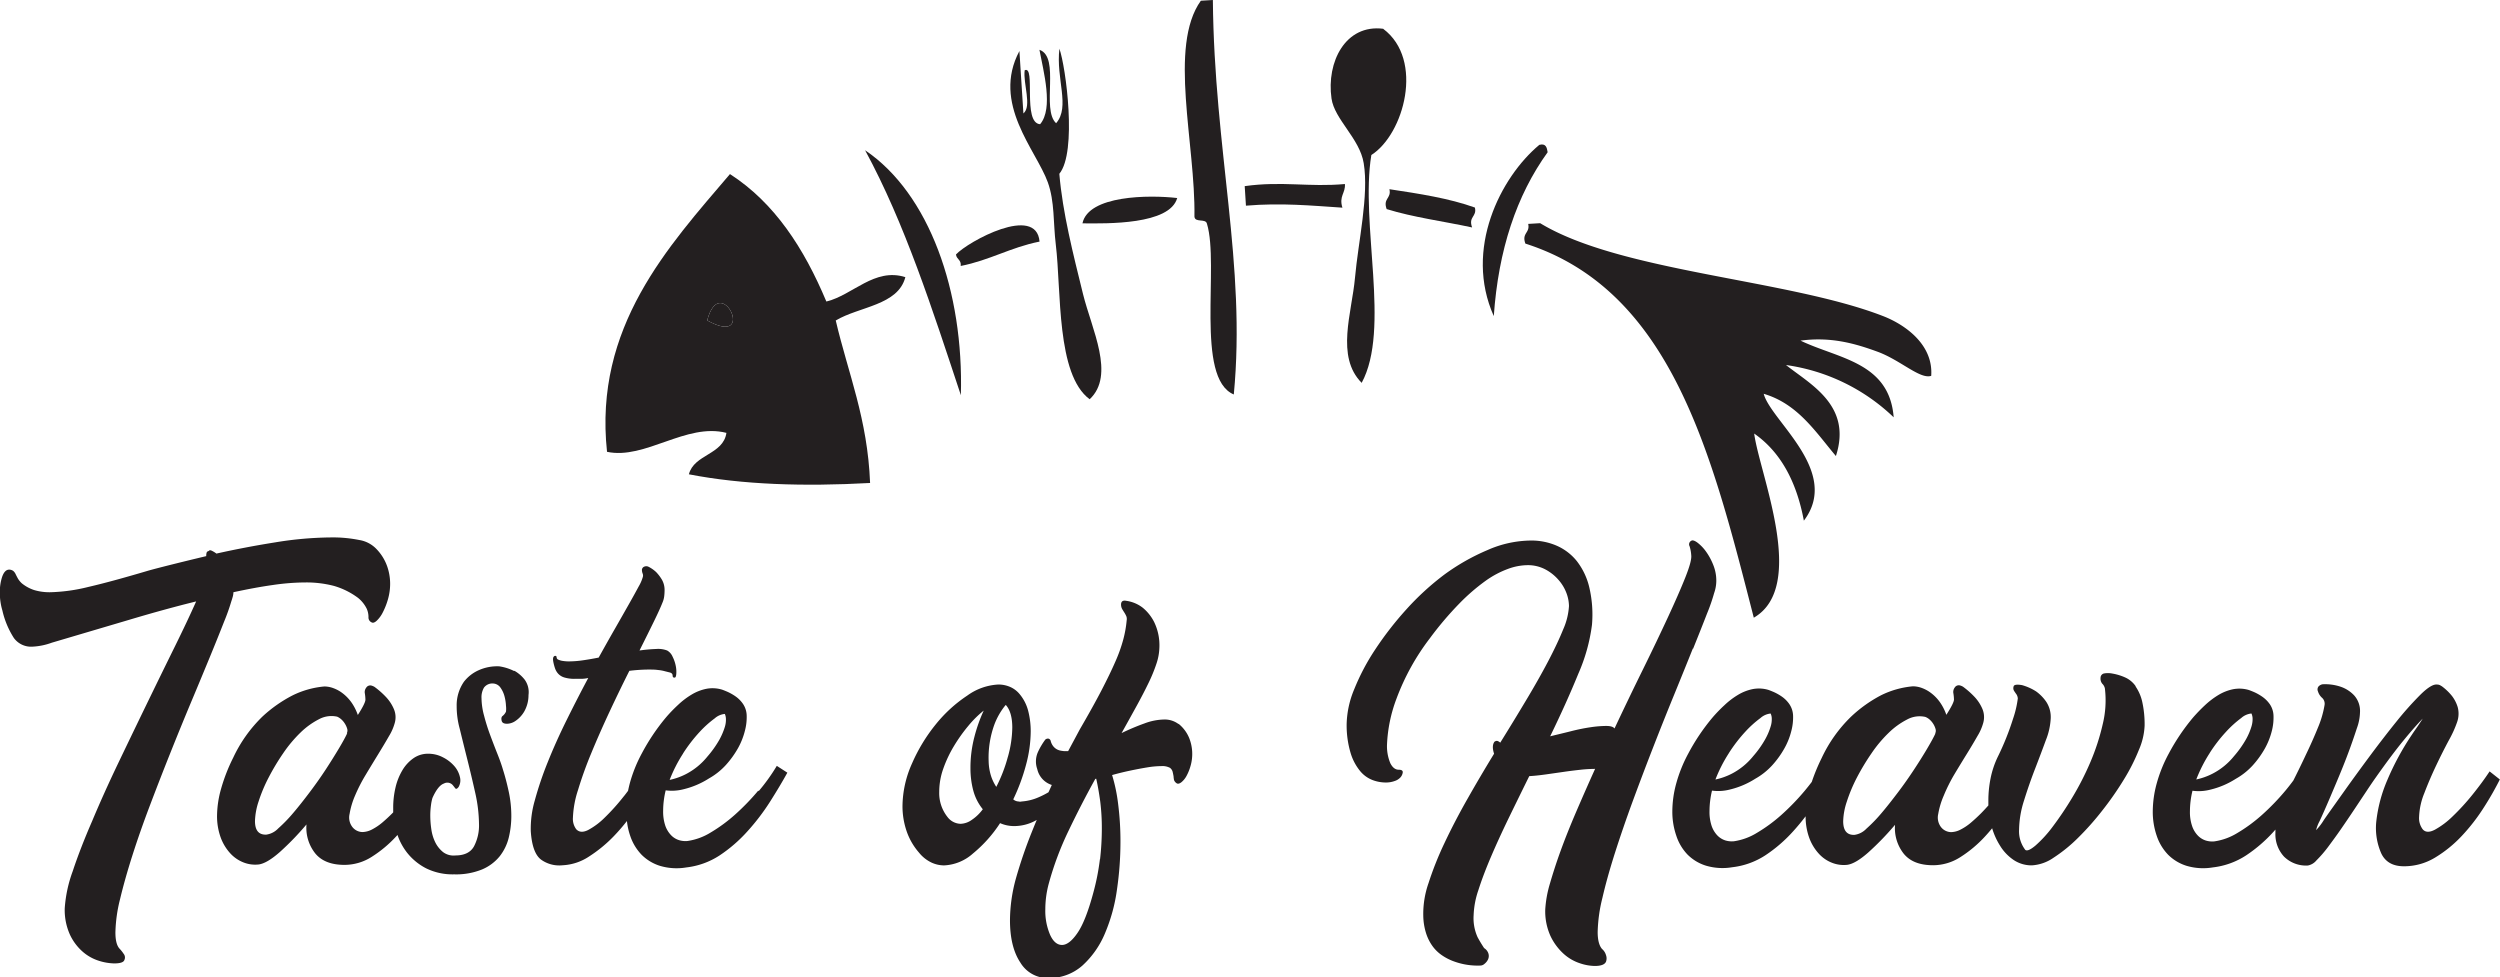 <svg xmlns="http://www.w3.org/2000/svg" viewBox="0 0 628.18 245.61"><defs><style>.cls-1,.cls-2{fill:#231f20;}.cls-2{fill-rule:evenodd;}</style></defs><g id="Layer_2" data-name="Layer 2"><g id="Layer_1-2" data-name="Layer 1"><path class="cls-1" d="M58.1,151.17c.13-.36.25-.75.37-1.18a4.4,4.4,0,0,0,.18-1.18c3.6-.78,6.88-1.39,9.87-1.81a57.94,57.94,0,0,1,8.22-.65,27.59,27.59,0,0,1,7.13.86,18.94,18.94,0,0,1,6.07,3,8.11,8.11,0,0,1,2.2,2.73,5.17,5.17,0,0,1,.45,2.14,1.33,1.33,0,0,0,.87,1.34c.3.14.72,0,1.23-.48a7.52,7.52,0,0,0,1.51-2.09,17.87,17.87,0,0,0,1.28-3.26,14.08,14.08,0,0,0,.55-4,13.34,13.34,0,0,0-.78-4.39,12,12,0,0,0-2.69-4.28,7.66,7.66,0,0,0-4.34-2.24,33.31,33.31,0,0,0-7-.64,90,90,0,0,0-14,1.23q-7.71,1.23-14.84,2.83a6.78,6.78,0,0,0-1.24-.75c-.33-.14-.56-.1-.68.11a.64.64,0,0,0-.55.43,3.24,3.24,0,0,0-.09.85q-4.94,1.18-8.77,2.14t-5.76,1.5Q28,146.14,22.2,147.48a43.74,43.74,0,0,1-9.5,1.33,13.49,13.49,0,0,1-4.07-.53,9.7,9.7,0,0,1-3.15-1.71,5.45,5.45,0,0,1-1-1.23c-.21-.39-.4-.75-.55-1.07a2.42,2.42,0,0,0-.59-.8,1.75,1.75,0,0,0-1.19-.33c-.67.08-1.2.66-1.6,1.77a12.11,12.11,0,0,0-.59,4,15.42,15.42,0,0,0,.64,4.49,21.61,21.61,0,0,0,2.88,6.9,5.35,5.35,0,0,0,4.61,2.19,16.34,16.34,0,0,0,4.93-1l19.51-5.77q9-2.69,16.76-4.6-2.19,4.92-5.43,11.49t-6.85,14q-3.61,7.44-7.27,15.08T23.16,206.3q-3,6.9-4.89,12.62a33.5,33.5,0,0,0-2,9.25,15,15,0,0,0,1.33,6.74,13,13,0,0,0,3.24,4.28,11.42,11.42,0,0,0,4.07,2.25,13.7,13.7,0,0,0,3.79.64c1.52,0,2.37-.29,2.55-.86a1.44,1.44,0,0,0-.18-1.55A9.26,9.26,0,0,0,30,238.33c-.68-.78-1-2.13-1-4.06A37.13,37.13,0,0,1,30.15,226q1.19-5,3.1-11t4.44-12.67q2.51-6.63,5.16-13.26t5.25-12.84c1.74-4.13,3.3-7.91,4.71-11.33s2.57-6.33,3.51-8.72a50.94,50.94,0,0,0,1.78-5m71.08,17.43a12.24,12.24,0,0,0-3.74-1.18,11.38,11.38,0,0,0-5.21,1,9.62,9.62,0,0,0-3.66,2.88,10.37,10.37,0,0,0-1.82,6.1,21.22,21.22,0,0,0,.77,5.72q.87,3.58,1.92,7.76t2,8.45a37.14,37.14,0,0,1,.92,7.7,11.31,11.31,0,0,1-1.28,5.66c-.85,1.5-2.41,2.25-4.66,2.25a4.35,4.35,0,0,1-3.11-.86,7.33,7.33,0,0,1-1.92-2.4,10.82,10.82,0,0,1-1-3.26,23.53,23.53,0,0,1-.27-3.43,18.9,18.9,0,0,1,.18-2.72,11.46,11.46,0,0,1,.36-1.77c.92-2.06,1.88-3.28,2.88-3.63a1.79,1.79,0,0,1,2.24.42c.18.22.38.47.59.75s.51.18.87-.32a3.32,3.32,0,0,0,.32-2.51,6.28,6.28,0,0,0-1.41-2.73,9.35,9.35,0,0,0-2.84-2.19,7.86,7.86,0,0,0-3.74-.91,6.35,6.35,0,0,0-3.66,1.12,9.69,9.69,0,0,0-2.78,3,15.09,15.09,0,0,0-1.74,4.33,22.1,22.1,0,0,0-.59,5.13c0,.39,0,.77,0,1.15l-.18.19c-.88.89-1.75,1.69-2.6,2.41a13.92,13.92,0,0,1-2.56,1.71,5.45,5.45,0,0,1-2.38.64,3.29,3.29,0,0,1-2.55-1.28,3.9,3.9,0,0,1-.69-3.27,19.84,19.84,0,0,1,1.37-4.6,40.41,40.41,0,0,1,2.65-5.18c1.07-1.79,2.12-3.51,3.15-5.19s1.95-3.21,2.74-4.6a12.66,12.66,0,0,0,1.46-3.37,5.19,5.19,0,0,0-.27-3.48,10.3,10.3,0,0,0-1.83-2.83,20.87,20.87,0,0,0-3-2.67,3.07,3.07,0,0,0-.73-.32,1.19,1.19,0,0,0-1.37.53,1.81,1.81,0,0,0-.32,1.5,11.32,11.32,0,0,1,.13,1.5c0,.57-.63,1.85-1.91,3.85a12.47,12.47,0,0,0-1.6-3.16,10.74,10.74,0,0,0-2.15-2.25,8.76,8.76,0,0,0-2.38-1.33,6.6,6.6,0,0,0-2.28-.43,22.52,22.52,0,0,0-8,2.25A34,34,0,0,0,66,180a35.09,35.09,0,0,0-7.4,10.38,43.74,43.74,0,0,0-3.06,7.86,25.58,25.58,0,0,0-1,6.58,15.71,15.71,0,0,0,.91,5.61,12,12,0,0,0,2.42,4,8.9,8.9,0,0,0,3.38,2.3,8,8,0,0,0,3.8.48c1.4-.21,3.16-1.26,5.3-3.15a69.54,69.54,0,0,0,6.66-6.9,10.33,10.33,0,0,0,2.2,7.27q2.37,2.9,7.4,2.89a12.75,12.75,0,0,0,6.76-2,30.37,30.37,0,0,0,6.21-5.19l.3-.33a15.08,15.08,0,0,0,2.49,4.56,14.59,14.59,0,0,0,4.75,3.85,15.07,15.07,0,0,0,7,1.49,17.28,17.28,0,0,0,7-1.23,11.38,11.38,0,0,0,4.44-3.31,12.3,12.3,0,0,0,2.28-4.71,22.94,22.94,0,0,0,.64-5.4,29,29,0,0,0-.69-6.31c-.45-2.07-.93-3.85-1.41-5.35-.31-1.07-.76-2.37-1.37-3.9s-1.22-3.12-1.83-4.76a49,49,0,0,1-1.55-4.92,17.48,17.48,0,0,1-.64-4.39,4.75,4.75,0,0,1,.64-2.67,2.63,2.63,0,0,1,2.37-1,2.39,2.39,0,0,1,1.78,1.07,6.66,6.66,0,0,1,1,2.19,11.28,11.28,0,0,1,.36,2.35,6.23,6.23,0,0,1,0,1.45,2.89,2.89,0,0,1-.82,1.07c-.31.21-.4.6-.28,1.17s.53.77,1.24.81a3.87,3.87,0,0,0,2.23-.7,7.29,7.29,0,0,0,2.2-2.35,8.32,8.32,0,0,0,1.09-4.17,5.34,5.34,0,0,0-1-3.91,8.91,8.91,0,0,0-2.56-2.19m-42,15.72c-.43.93-1.13,2.21-2.11,3.85s-2.07,3.39-3.28,5.24-2.55,3.75-4,5.67-2.82,3.67-4.16,5.24a37.73,37.73,0,0,1-3.79,3.91,5.08,5.08,0,0,1-3,1.55q-2.84.1-2.83-3.43a17.14,17.14,0,0,1,.91-4.92,38.5,38.5,0,0,1,2.52-6,56.67,56.67,0,0,1,3.65-6.09,33.11,33.11,0,0,1,4.34-5.19,19.14,19.14,0,0,1,4.66-3.37,6.58,6.58,0,0,1,4.57-.64,3.9,3.9,0,0,1,1,.64,4.84,4.84,0,0,1,.91,1.07,5,5,0,0,1,.6,1.29,1.56,1.56,0,0,1-.09,1.17m103.41,14.39a58.83,58.83,0,0,1-5.8,6,39.09,39.09,0,0,1-6.17,4.54,15.21,15.21,0,0,1-5.84,2.14,5.49,5.49,0,0,1-2.1-.21,4.73,4.73,0,0,1-2-1.23,6.57,6.57,0,0,1-1.47-2.41,11.12,11.12,0,0,1-.54-3.74,22,22,0,0,1,.64-5.14,11.61,11.61,0,0,0,4.43-.26,21,21,0,0,0,6.44-2.73,17.11,17.11,0,0,0,4.29-3.42,23.59,23.59,0,0,0,3-4.17,17.64,17.64,0,0,0,1.73-4.34,13.2,13.2,0,0,0,.46-3.9,5.45,5.45,0,0,0-.92-2.89,7.42,7.42,0,0,0-1.91-1.92,12.65,12.65,0,0,0-2.11-1.18c-.67-.28-1.12-.46-1.37-.53a8.28,8.28,0,0,0-3.83-.17,11.73,11.73,0,0,0-3.7,1.45,19.47,19.47,0,0,0-3.38,2.57,37.5,37.5,0,0,0-3,3.1,52,52,0,0,0-6.12,9.09,35.49,35.49,0,0,0-3,7.43c-.18.67-.33,1.33-.47,2-.37.48-.74,1-1.13,1.45a52.58,52.58,0,0,1-4.7,5.24,17.87,17.87,0,0,1-4.2,3.15c-1.28.64-2.29.57-3-.21a4.35,4.35,0,0,1-.82-2.89,25.24,25.24,0,0,1,1.28-6.95,97.58,97.58,0,0,1,3.33-9.26q2.06-5,4.57-10.37t5-10.32a42,42,0,0,1,4.66-.32c1,0,1.81,0,2.51.11a9.37,9.37,0,0,1,1.78.32l1.28.32c.43.14.64.39.64.75s.15.53.46.53.39-.3.46-.91a7.34,7.34,0,0,0-.14-2.08A8.93,8.93,0,0,0,169,165a3.21,3.21,0,0,0-1.37-1.55,6.3,6.3,0,0,0-2.74-.38,40.22,40.22,0,0,0-4.2.38c1.4-2.79,2.6-5.21,3.61-7.28s1.72-3.63,2.14-4.7a5.76,5.76,0,0,0,.46-1.66,13.22,13.22,0,0,0,.09-1.45,5.2,5.2,0,0,0-.68-2.72,10.49,10.49,0,0,0-1.42-1.87,8,8,0,0,0-2-1.39,1.28,1.28,0,0,0-1,0,.92.92,0,0,0-.59.74,2.5,2.5,0,0,0,.18,1,1.32,1.32,0,0,1,0,1,10.26,10.26,0,0,1-1,2.25c-.61,1.14-1.41,2.6-2.42,4.38s-2.16,3.82-3.47,6.1-2.69,4.74-4.16,7.38q-2.1.42-4,.69a25,25,0,0,1-3.47.27,9.77,9.77,0,0,1-1.5-.11,4,4,0,0,1-1.15-.32.65.65,0,0,1-.45-.59.33.33,0,0,0-.37-.37.49.49,0,0,0-.36.21c-.19.22-.22.64-.1,1.29a12.33,12.33,0,0,0,.46,1.71,3.9,3.9,0,0,0,.82,1.33,3.49,3.49,0,0,0,1.56.91,8.74,8.74,0,0,0,2.65.32h1.5a8.29,8.29,0,0,0,1.79-.21q-2.74,5.13-5.44,10.59t-4.75,10.59a85.33,85.33,0,0,0-3.25,9.62,25.35,25.35,0,0,0-1,7.7c.24,3.64,1.1,6,2.56,7.12a7.81,7.81,0,0,0,5.39,1.44,13.16,13.16,0,0,0,6.67-2.19,34.51,34.51,0,0,0,6.26-5.14,47.94,47.94,0,0,0,3.28-3.79,16.7,16.7,0,0,0,.83,3.74,12.55,12.55,0,0,0,2.83,4.71,11.26,11.26,0,0,0,4.7,2.83,14.7,14.7,0,0,0,6.58.38,19.3,19.3,0,0,0,8.32-3,36.47,36.47,0,0,0,7-6.05,55.41,55.41,0,0,0,5.71-7.48c1.67-2.64,3.12-5.06,4.34-7.28l-2.65-1.71a47.47,47.47,0,0,1-4.57,6.37m-19-9.47a38.42,38.42,0,0,1,4.11-5.35,26.4,26.4,0,0,1,3.84-3.47,4.48,4.48,0,0,1,2.56-1.13,3.29,3.29,0,0,1,.27,1.13,6.07,6.07,0,0,1-.27,2.14,17.07,17.07,0,0,1-1.37,3.21,25.88,25.88,0,0,1-3,4.22,16.88,16.88,0,0,1-5.34,4.39,16.33,16.33,0,0,1-4.16,1.49,36.27,36.27,0,0,1,3.38-6.63m124.52-7.38a5.76,5.76,0,0,0-3.56-1.17,14.79,14.79,0,0,0-5.07,1q-2.79,1-5.71,2.41c1.28-2.28,2.49-4.48,3.65-6.58s2.18-4.06,3.06-5.88a39.15,39.15,0,0,0,2.06-5,13.74,13.74,0,0,0,.73-4,13.35,13.35,0,0,0-1.33-6.47,11.17,11.17,0,0,0-2.87-3.58,8.73,8.73,0,0,0-4.11-1.72c-1-.21-1.47.26-1.28,1.4a2.4,2.4,0,0,0,.32.8c.15.25.32.52.5.8a7.2,7.2,0,0,1,.46.86,2,2,0,0,1,.09,1.07,28.21,28.21,0,0,1-.83,4.7,37.83,37.83,0,0,1-2,5.62q-1.37,3.15-3.51,7.27t-5.44,9.79l-2.92,5.45c-.37,0-.73,0-1.1,0a8.74,8.74,0,0,1-1-.16,3.06,3.06,0,0,1-1.6-1,3.49,3.49,0,0,1-.69-1.39.77.77,0,0,0-.59-.59,1,1,0,0,0-.78.27,17.25,17.25,0,0,0-1.83,3.1,5.75,5.75,0,0,0-.18,4.28,5.42,5.42,0,0,0,3.66,4l-.83,1.83a21.21,21.21,0,0,1-2.46,1.25,12.66,12.66,0,0,1-4.3,1.07,1.29,1.29,0,0,1-.73,0,2.15,2.15,0,0,1-1.37-.53,49,49,0,0,0,3.2-8.64,32.78,32.78,0,0,0,1.19-8.42,20.52,20.52,0,0,0-.64-5.2,10.73,10.73,0,0,0-2.19-4.24,6.4,6.4,0,0,0-2.38-1.77,7.36,7.36,0,0,0-2.92-.59,14.57,14.57,0,0,0-7.81,2.78,34.83,34.83,0,0,0-7.86,7.16,42.56,42.56,0,0,0-6,9.84,26.64,26.64,0,0,0-2.42,10.91,19.38,19.38,0,0,0,1,6.05,16.17,16.17,0,0,0,3.15,5.5,9,9,0,0,0,3.06,2.46,7.59,7.59,0,0,0,3.24.75,11.68,11.68,0,0,0,7.27-3,33.25,33.25,0,0,0,6.8-7.62,8.68,8.68,0,0,0,3.57.74,11.27,11.27,0,0,0,5.65-1.55c-.43,1-.85,2.06-1.27,3.1a116,116,0,0,0-4,11.72,40.22,40.22,0,0,0-1.46,10.37q0,6.74,2.6,10.64a8,8,0,0,0,6.9,3.91,12.59,12.59,0,0,0,8.72-3.16,22.79,22.79,0,0,0,5.67-8.13,42.86,42.86,0,0,0,3-11,82.93,82.93,0,0,0,.87-11.82,74.34,74.34,0,0,0-.59-9.68,41.72,41.72,0,0,0-1.51-7.22c1.52-.43,3.05-.8,4.57-1.12s2.95-.59,4.29-.81a23.14,23.14,0,0,1,3.52-.32,4.08,4.08,0,0,1,2.15.43,1.84,1.84,0,0,1,.68,1c.09.39.17.76.23,1.12A7,7,0,0,0,295,196a1.62,1.62,0,0,0,.74.86q.45.21,1.14-.33a5.31,5.31,0,0,0,1.28-1.6,11.93,11.93,0,0,0,1-2.51,10.81,10.81,0,0,0-.36-7,9,9,0,0,0-2.7-3.58m-51.57,16.69a12.5,12.5,0,0,0,2.42,4.81A11.1,11.1,0,0,1,244.2,206a5.1,5.1,0,0,1-2.83,1,4.26,4.26,0,0,1-3.29-1.71A9.67,9.67,0,0,1,236,199,17.43,17.43,0,0,1,237,193.2a30.78,30.78,0,0,1,2.69-5.72,41,41,0,0,1,3.61-5.08,26.43,26.43,0,0,1,3.88-3.85,38.83,38.83,0,0,0-2.33,6.57,30.6,30.6,0,0,0-1,8,21.73,21.73,0,0,0,.69,5.46m8.72-8.45a37.68,37.68,0,0,1-2.92,7.59,11.42,11.42,0,0,1-1.28-2.62,13.22,13.22,0,0,1-.64-3.8,24.37,24.37,0,0,1,1.42-9.19,17.28,17.28,0,0,1,2.88-5c0,.07,0,.11.09.11q1.54,1.82,1.55,5.56a28.22,28.22,0,0,1-1.1,7.38m23.12,25.72a58.06,58.06,0,0,1-1.65,8.4q-1.92,7.16-4,10.16c-1.37,2-2.67,3-3.88,3s-2.23-.85-3-2.57a15.28,15.28,0,0,1-1.19-6.41,24.77,24.77,0,0,1,.92-6.63,77.07,77.07,0,0,1,4.88-13q3.17-6.63,6.72-13.05a.34.34,0,0,1,.27-.11q.56,2.46,1,5.67a53.82,53.82,0,0,1,.41,6.95,68.6,68.6,0,0,1-.45,7.65m149-52.89q2.11-5.24,3.52-8.88a45.66,45.66,0,0,0,1.78-5.13,9.44,9.44,0,0,0,.55-3.1,10.59,10.59,0,0,0-.82-4.12,15.47,15.47,0,0,0-1.87-3.37,10.43,10.43,0,0,0-2.1-2.14c-.71-.5-1.21-.64-1.51-.42a1,1,0,0,0-.41,1.38,9.51,9.51,0,0,1,.41,2.25c.12.93-.37,2.76-1.46,5.51s-2.56,6.1-4.39,10.05-3.93,8.35-6.3,13.16-4.75,9.75-7.13,14.81c-.3-.43-1-.64-2.1-.64a28.37,28.37,0,0,0-3.88.32c-1.5.22-3.14.54-4.94,1s-3.55.86-5.25,1.29q4.11-8.45,7.08-15.73a44.57,44.57,0,0,0,3.43-12.3,29.81,29.81,0,0,0-.69-9.46,17.1,17.1,0,0,0-3.15-6.58,13.34,13.34,0,0,0-5.07-3.85,15.94,15.94,0,0,0-6.35-1.28,27.5,27.5,0,0,0-11,2.4A54,54,0,0,0,363,144.32a67.12,67.12,0,0,0-9.64,8.82,84.12,84.12,0,0,0-7.81,10.06,55.4,55.4,0,0,0-5.25,9.94,24,24,0,0,0-1.92,8.61,24.22,24.22,0,0,0,1,7.49,13,13,0,0,0,2.42,4.55,7.52,7.52,0,0,0,3.15,2.24,9.45,9.45,0,0,0,3.15.59,6.4,6.4,0,0,0,2.33-.37,3.35,3.35,0,0,0,1.24-.7,2.31,2.31,0,0,0,.77-1.28c.15-.57-.17-.86-1-.86s-1.55-.55-2.1-1.66a11.08,11.08,0,0,1-.82-4.75,36.94,36.94,0,0,1,2.38-11.45,58.5,58.5,0,0,1,8.4-15.19,83.66,83.66,0,0,1,7.45-8.77,50,50,0,0,1,6.57-5.67,23.72,23.72,0,0,1,5.67-3,14.55,14.55,0,0,1,4.8-.91,9.35,9.35,0,0,1,4.52,1.07,11.44,11.44,0,0,1,3.29,2.62,10.64,10.64,0,0,1,2,3.31,9.59,9.59,0,0,1,.64,3.27,16.91,16.91,0,0,1-1.46,5.88q-1.47,3.63-3.84,8.13t-5.48,9.68q-3.1,5.19-6.49,10.64c-.42-.36-.76-.5-1-.43a1,1,0,0,0-.46.21q-.74,1-.09,3-3.47,5.67-6.71,11.39c-2.17,3.81-4.08,7.51-5.76,11.07a82.08,82.08,0,0,0-4,10.05,23.44,23.44,0,0,0-1.32,8.24,15.36,15.36,0,0,0,.73,4.44A11.55,11.55,0,0,0,360,237.8a9.65,9.65,0,0,0,2.33,2.24,13.22,13.22,0,0,0,2.65,1.4,17.39,17.39,0,0,0,7.12,1.17,1.62,1.62,0,0,0,.92-.43,3.07,3.07,0,0,0,.86-1.06,2.09,2.09,0,0,0,.14-1.45,2.5,2.5,0,0,0-1.1-1.44c-.42-.64-1-1.55-1.64-2.73a11.55,11.55,0,0,1-1-5.51,21.69,21.69,0,0,1,1.19-6.31q1.19-3.75,3.15-8.34t4.48-9.79q2.52-5.19,5.16-10.53c1.28-.07,2.67-.22,4.16-.43l4.48-.64c1.49-.22,2.92-.39,4.29-.54a36,36,0,0,1,3.61-.21q-2.46,5.46-4.71,10.69t-3.93,9.85c-1.12,3.06-2,5.86-2.74,8.39a28.44,28.44,0,0,0-1.14,6.36,15,15,0,0,0,1.33,6.74,14.25,14.25,0,0,0,3.24,4.39,11.35,11.35,0,0,0,4.07,2.4,12.31,12.31,0,0,0,3.79.7c1.58,0,2.52-.36,2.83-1.07a2.39,2.39,0,0,0,0-1.66,3.17,3.17,0,0,0-1-1.55c-.73-.85-1.09-2.28-1.09-4.28a38.77,38.77,0,0,1,1.19-8.55q1.19-5.15,3.15-11.29t4.47-13q2.52-6.84,5.17-13.64t5.25-13.15c1.74-4.25,3.3-8.11,4.7-11.61m111.23,9.47a6.4,6.4,0,0,0-2.56-2.14,13.47,13.47,0,0,0-3.24-1,5.74,5.74,0,0,0-2-.05,1.11,1.11,0,0,0-1,1.12,2,2,0,0,0,.45,1.5,2.26,2.26,0,0,1,.64,1.17,25.15,25.15,0,0,1-.55,9,55.64,55.64,0,0,1-3.1,9.52,72,72,0,0,1-4.57,8.93,83.49,83.49,0,0,1-4.93,7.33,30.48,30.48,0,0,1-4.3,4.7c-1.28,1.07-2.13,1.43-2.56,1.07a7.69,7.69,0,0,1-1.55-5.13,24.88,24.88,0,0,1,1.23-7.22c.83-2.68,1.74-5.31,2.75-7.92s1.91-5,2.74-7.27a16.92,16.92,0,0,0,1.23-5.51,7,7,0,0,0-1.14-4.17,10.61,10.61,0,0,0-2.51-2.57,13.05,13.05,0,0,0-3.57-1.6c-1.28-.22-2-.11-2.1.32a1.37,1.37,0,0,0,0,.91,3.25,3.25,0,0,0,.32.53c.12.18.25.38.41.59a2.29,2.29,0,0,1,.32,1,25.55,25.55,0,0,1-1.19,5.08,66.93,66.93,0,0,1-3.84,9.58,22.69,22.69,0,0,0-1.82,5.45,28.4,28.4,0,0,0-.55,5.56c0,.41,0,.81,0,1.22-.58.65-1.18,1.3-1.81,1.94-.89.89-1.76,1.69-2.61,2.41a13.28,13.28,0,0,1-2.56,1.71,5.41,5.41,0,0,1-2.37.64,3.29,3.29,0,0,1-2.56-1.28,3.94,3.94,0,0,1-.69-3.27,19.91,19.91,0,0,1,1.38-4.6A41.61,41.61,0,0,1,491,194.7c1.07-1.79,2.12-3.51,3.16-5.19s1.95-3.21,2.74-4.6a12.66,12.66,0,0,0,1.46-3.37,5.32,5.32,0,0,0-.27-3.48,10.3,10.3,0,0,0-1.83-2.83,21,21,0,0,0-3-2.67,2.9,2.9,0,0,0-.73-.32,1.2,1.2,0,0,0-1.37.53,1.85,1.85,0,0,0-.32,1.5,11.67,11.67,0,0,1,.14,1.5c0,.57-.64,1.85-1.92,3.85a12.47,12.47,0,0,0-1.6-3.16,10.5,10.5,0,0,0-2.15-2.25,8.86,8.86,0,0,0-2.37-1.33,6.6,6.6,0,0,0-2.28-.43,22.46,22.46,0,0,0-8,2.25,33.8,33.8,0,0,0-7.5,5.34,35.27,35.27,0,0,0-7.4,10.38,48,48,0,0,0-2.51,6.05c-.56.74-1.15,1.48-1.78,2.24a58.83,58.83,0,0,1-5.8,6,39.09,39.09,0,0,1-6.17,4.54,15.21,15.21,0,0,1-5.84,2.14,5.56,5.56,0,0,1-2.11-.21,4.85,4.85,0,0,1-2-1.23,6.55,6.55,0,0,1-1.46-2.41,11.12,11.12,0,0,1-.54-3.74,22.48,22.48,0,0,1,.63-5.14,11.66,11.66,0,0,0,4.44-.26,21,21,0,0,0,6.44-2.73,17.11,17.11,0,0,0,4.29-3.42,23,23,0,0,0,3-4.17,17.29,17.29,0,0,0,1.74-4.34,13.2,13.2,0,0,0,.46-3.9,5.45,5.45,0,0,0-.92-2.89,7.42,7.42,0,0,0-1.91-1.92,12.65,12.65,0,0,0-2.11-1.18c-.67-.28-1.12-.46-1.37-.53a8.29,8.29,0,0,0-3.83-.17,11.64,11.64,0,0,0-3.7,1.45,19.47,19.47,0,0,0-3.38,2.57,37.5,37.5,0,0,0-3,3.1,51.43,51.43,0,0,0-6.12,9.09,35.49,35.49,0,0,0-3,7.43,27,27,0,0,0-1,7.11,18.54,18.54,0,0,0,1,6.1A12.42,12.42,0,0,0,424,214.7a11.2,11.2,0,0,0,4.7,2.83,14.7,14.7,0,0,0,6.58.38,19.21,19.21,0,0,0,8.31-3,36.23,36.23,0,0,0,7-6.05c1.1-1.21,2.13-2.46,3.11-3.75a15.63,15.63,0,0,0,.91,5.41,12,12,0,0,0,2.42,4,8.75,8.75,0,0,0,3.38,2.3,8,8,0,0,0,3.79.48q2.1-.31,5.3-3.15a70.71,70.71,0,0,0,6.67-6.9,10.37,10.37,0,0,0,2.19,7.27c1.59,1.93,4,2.89,7.4,2.89a12.72,12.72,0,0,0,6.76-2,30.68,30.68,0,0,0,6.22-5.19q.93-1,1.83-2.1a17.65,17.65,0,0,0,2,4.4,11.62,11.62,0,0,0,3.42,3.58,8.07,8.07,0,0,0,4.57,1.34,10.63,10.63,0,0,0,5.44-1.92,38,38,0,0,0,6.16-5,70.34,70.34,0,0,0,6.12-6.9,79.08,79.08,0,0,0,5.39-7.75,48.41,48.41,0,0,0,3.79-7.49,17,17,0,0,0,1.42-6,26.09,26.09,0,0,0-.59-6,11,11,0,0,0-1.65-3.85M434.41,189.24a38.42,38.42,0,0,1,4.11-5.35,26.4,26.4,0,0,1,3.84-3.47,4.49,4.49,0,0,1,2.55-1.13,3,3,0,0,1,.28,1.13,5.89,5.89,0,0,1-.28,2.14,15.84,15.84,0,0,1-1.37,3.21,25.15,25.15,0,0,1-3,4.22,16.88,16.88,0,0,1-5.34,4.39,16.33,16.33,0,0,1-4.16,1.49,36.27,36.27,0,0,1,3.38-6.63m51.89-4.92c-.43.93-1.13,2.21-2.1,3.85s-2.07,3.39-3.29,5.24-2.54,3.75-4,5.67-2.82,3.67-4.16,5.24a37.73,37.73,0,0,1-3.79,3.91,5.11,5.11,0,0,1-3,1.55q-2.83.1-2.83-3.43a16.8,16.8,0,0,1,.91-4.92,39.39,39.39,0,0,1,2.51-6,58.47,58.47,0,0,1,3.66-6.09,32.57,32.57,0,0,1,4.34-5.19,19,19,0,0,1,4.66-3.37,6.55,6.55,0,0,1,4.56-.64,3.62,3.62,0,0,1,1.05.64,4.87,4.87,0,0,1,.92,1.07,4.94,4.94,0,0,1,.59,1.29,1.56,1.56,0,0,1-.09,1.17m139.32,9.52q-1.92,2.9-4.38,5.94a56.67,56.67,0,0,1-4.89,5.34,20.34,20.34,0,0,1-4.48,3.37c-1.37.72-2.39.68-3.06-.1a4.66,4.66,0,0,1-.91-3.1,17.45,17.45,0,0,1,1.32-6q1.32-3.47,3-7t3.24-6.42a27.58,27.58,0,0,0,2-4.44,6.36,6.36,0,0,0,.14-3.74,8.89,8.89,0,0,0-1.42-2.78,13.72,13.72,0,0,0-2.56-2.46l-.36-.21a1.55,1.55,0,0,0-.82-.22q-1.38-.21-4.12,2.46a82.08,82.08,0,0,0-6.07,6.79q-3.33,4.13-6.9,8.94c-2.37,3.2-4.54,6.18-6.48,8.92s-3.57,5-4.85,6.85a14.81,14.81,0,0,1-2,2.62,9.32,9.32,0,0,1,.87-2.25q1-2.13,2.51-5.66c1-2.36,2.16-5.05,3.38-8.08s2.38-6.22,3.47-9.57A12.55,12.55,0,0,0,593,179a5.84,5.84,0,0,0-1.47-4.27,8.36,8.36,0,0,0-3.29-2.14,12.22,12.22,0,0,0-4.65-.65,1.85,1.85,0,0,0-1,.54,1.21,1.21,0,0,0-.14,1.28,3.47,3.47,0,0,0,1,1.56,2,2,0,0,1,.64,1.87,25.1,25.1,0,0,1-1.69,5.72q-1.32,3.26-3,6.74c-1,2.15-2.06,4.31-3.14,6.46-.64.87-1.32,1.74-2.06,2.63a58.83,58.83,0,0,1-5.8,6,39.09,39.09,0,0,1-6.17,4.54,15.19,15.19,0,0,1-5.85,2.14,5.49,5.49,0,0,1-2.1-.21,4.85,4.85,0,0,1-2-1.23,6.42,6.42,0,0,1-1.46-2.41,10.86,10.86,0,0,1-.55-3.74,22,22,0,0,1,.64-5.14,11.6,11.6,0,0,0,4.43-.26,20.85,20.85,0,0,0,6.44-2.73,17,17,0,0,0,4.3-3.42,23.52,23.52,0,0,0,3-4.17,18.08,18.08,0,0,0,1.74-4.34,13.51,13.51,0,0,0,.45-3.9,5.44,5.44,0,0,0-.91-2.89,7.61,7.61,0,0,0-1.92-1.92,12.58,12.58,0,0,0-2.1-1.18c-.67-.28-1.13-.46-1.37-.53a8.33,8.33,0,0,0-3.84-.17,11.73,11.73,0,0,0-3.7,1.45,20.26,20.26,0,0,0-3.38,2.57,41.11,41.11,0,0,0-3,3.1,52.54,52.54,0,0,0-6.12,9.09,35.44,35.44,0,0,0-3,7.43,27,27,0,0,0-1,7.11,18.54,18.54,0,0,0,1,6.1,12.55,12.55,0,0,0,2.83,4.71,11.3,11.3,0,0,0,4.71,2.83,14.7,14.7,0,0,0,6.58.38,19.26,19.26,0,0,0,8.31-3,36.53,36.53,0,0,0,7-6.05c.13-.14.25-.3.39-.45q0,.39,0,.78a8.29,8.29,0,0,0,2.15,6,7.86,7.86,0,0,0,6,2.25,3.69,3.69,0,0,0,2.15-1.28,31,31,0,0,0,2.88-3.32c1-1.35,2.13-2.87,3.28-4.54s2.29-3.34,3.39-5l3.06-4.6c.94-1.42,1.72-2.56,2.33-3.42q4-5.67,6.89-9.2t4.89-5.56c-.36.57-.78,1.2-1.23,1.87s-1,1.41-1.51,2.2a67.34,67.34,0,0,0-6.17,11.39,36.34,36.34,0,0,0-2.78,10.53,15.79,15.79,0,0,0,1.28,7.92q1.54,3.19,5.66,3.2a15,15,0,0,0,7.86-2.19,31.4,31.4,0,0,0,6.71-5.45,48.14,48.14,0,0,0,5.48-7.06,76.41,76.41,0,0,0,4.07-7.11Zm-70.35-4.6a37.69,37.69,0,0,1,4.12-5.35,26.92,26.92,0,0,1,3.83-3.47,4.51,4.51,0,0,1,2.56-1.13,3.49,3.49,0,0,1,.28,1.13,6.37,6.37,0,0,1-.28,2.14,15.84,15.84,0,0,1-1.37,3.21,25.74,25.74,0,0,1-3,4.22,16.8,16.8,0,0,1-5.35,4.39,16.29,16.29,0,0,1-4.15,1.49,36.87,36.87,0,0,1,3.37-6.63"/><path class="cls-2" d="M304.76,0c.34,37.84,8.39,66.43,5.26,99.12-9.78-4.1-3.58-32.52-6.75-42.91-.32-1.4-3-.17-3.14-1.78.29-18.3-6.59-42.77,1.61-54.25Z"/><path class="cls-2" d="M266.18,12.17c1.65,4.62,4.5,26.05,0,31.5.83,9.85,3.46,20.07,5.94,30.17,2.2,8.94,8.17,20.41,1.68,26.48-8.42-6.22-7.09-27.17-8.51-38.87-.67-5.5-.25-10.76-2-15.63-2.93-8.14-14.19-19.79-7.14-33l1,15.69c2.19-1.82-.11-7.51.32-10.85,2.87-1.38-.62,13.24,3.88,13.55,3.41-4,.83-13.31-.17-18.7,5.31,1.83.41,14.94,4.19,18.45,3.6-4.16-.08-11.1.83-18.75"/><path class="cls-2" d="M347.58,7.26c10.34,7.75,5.21,26.48-3,31.69-2.85,17.32,4.87,43.76-2.43,57.25-6.57-6.61-2.47-17.53-1.67-26.48S344,49.05,342.66,41c-1-6.2-7.35-11-8.09-16.25-1.31-9.17,3.51-18.72,13-17.52"/><path class="cls-2" d="M217.37,37.75c16.14,10.91,24.81,35.49,24.07,61.56-7.13-21.51-14.09-43.2-24.07-61.56"/><path class="cls-2" d="M177.7,80.51c12.74,7.08,3.34-12.7,0,0m30-4.76c6.56-1.6,12.05-8.57,19.79-6.11C225.66,76.75,215.9,77,210,80.53c3.12,13.34,8,24.68,8.63,40.83-16.67.92-32.07.44-45.53-2.18,1.3-5.06,8.64-4.91,9.43-10.41-10.09-2.6-20.44,6.8-30,4.76-3.37-31.38,15.4-51.6,30.89-69.79,11.2,7.21,18.6,18.63,24.21,32"/><path class="cls-2" d="M386.75,36.41c1.69-.47,1.94.65,2.13,1.84-7.83,10.86-12.38,24.55-13.53,41.18-7.54-16.82,1.71-34.91,11.4-43"/><path class="cls-2" d="M312.76,46.77c9.43-1.32,16.2.3,25.18-.53.17,2.31-1.54,3-.63,5.94-7.76-.51-15.33-1.25-24.24-.5Z"/><path class="cls-2" d="M295.8,49.76c-1.88,6.74-17.63,6.42-23.81,6.36,1.49-7.07,16.75-7.18,23.81-6.36"/><path class="cls-2" d="M349.12,47.54c7.52,1.14,15,2.28,21.48,4.61.56,2.34-1.7,2.24-.7,5-7.15-1.54-14.79-2.54-21.47-4.61-1-2.72,1.25-2.63.69-5"/><path class="cls-2" d="M261.19,60.71c-7.28,1.45-12.49,4.69-19.79,6.12.18-1.6-1.06-1.63-1.19-2.89,3.06-3.26,20.21-12.66,21-3.23"/><path class="cls-2" d="M384,56.26l3-.18c20.24,12.29,62.41,14.09,86.21,23.36,5.45,2.12,12.61,7.11,12.05,15-2.8.93-7.69-3.94-13.5-6.07s-11.83-3.79-19.34-2.78c9.49,4.56,22.34,5.4,23.41,19.27a48.81,48.81,0,0,0-27.06-13.14c6.12,4.87,16.67,10.15,12.54,22.87-5.18-6.17-9.64-13.14-18.14-15.64,1.78,6.82,19.47,19.49,10.09,31.88-1.84-9.87-5.89-17.29-12.48-21.89,1.28,10,13.49,38.41-.1,46.27-10.49-40.87-20.56-82.21-57.39-94-1-2.72,1.25-2.63.69-5"/><path class="cls-2" d="M177.7,80.51c3.34-12.7,12.74,7.08,0,0"/></g></g></svg>